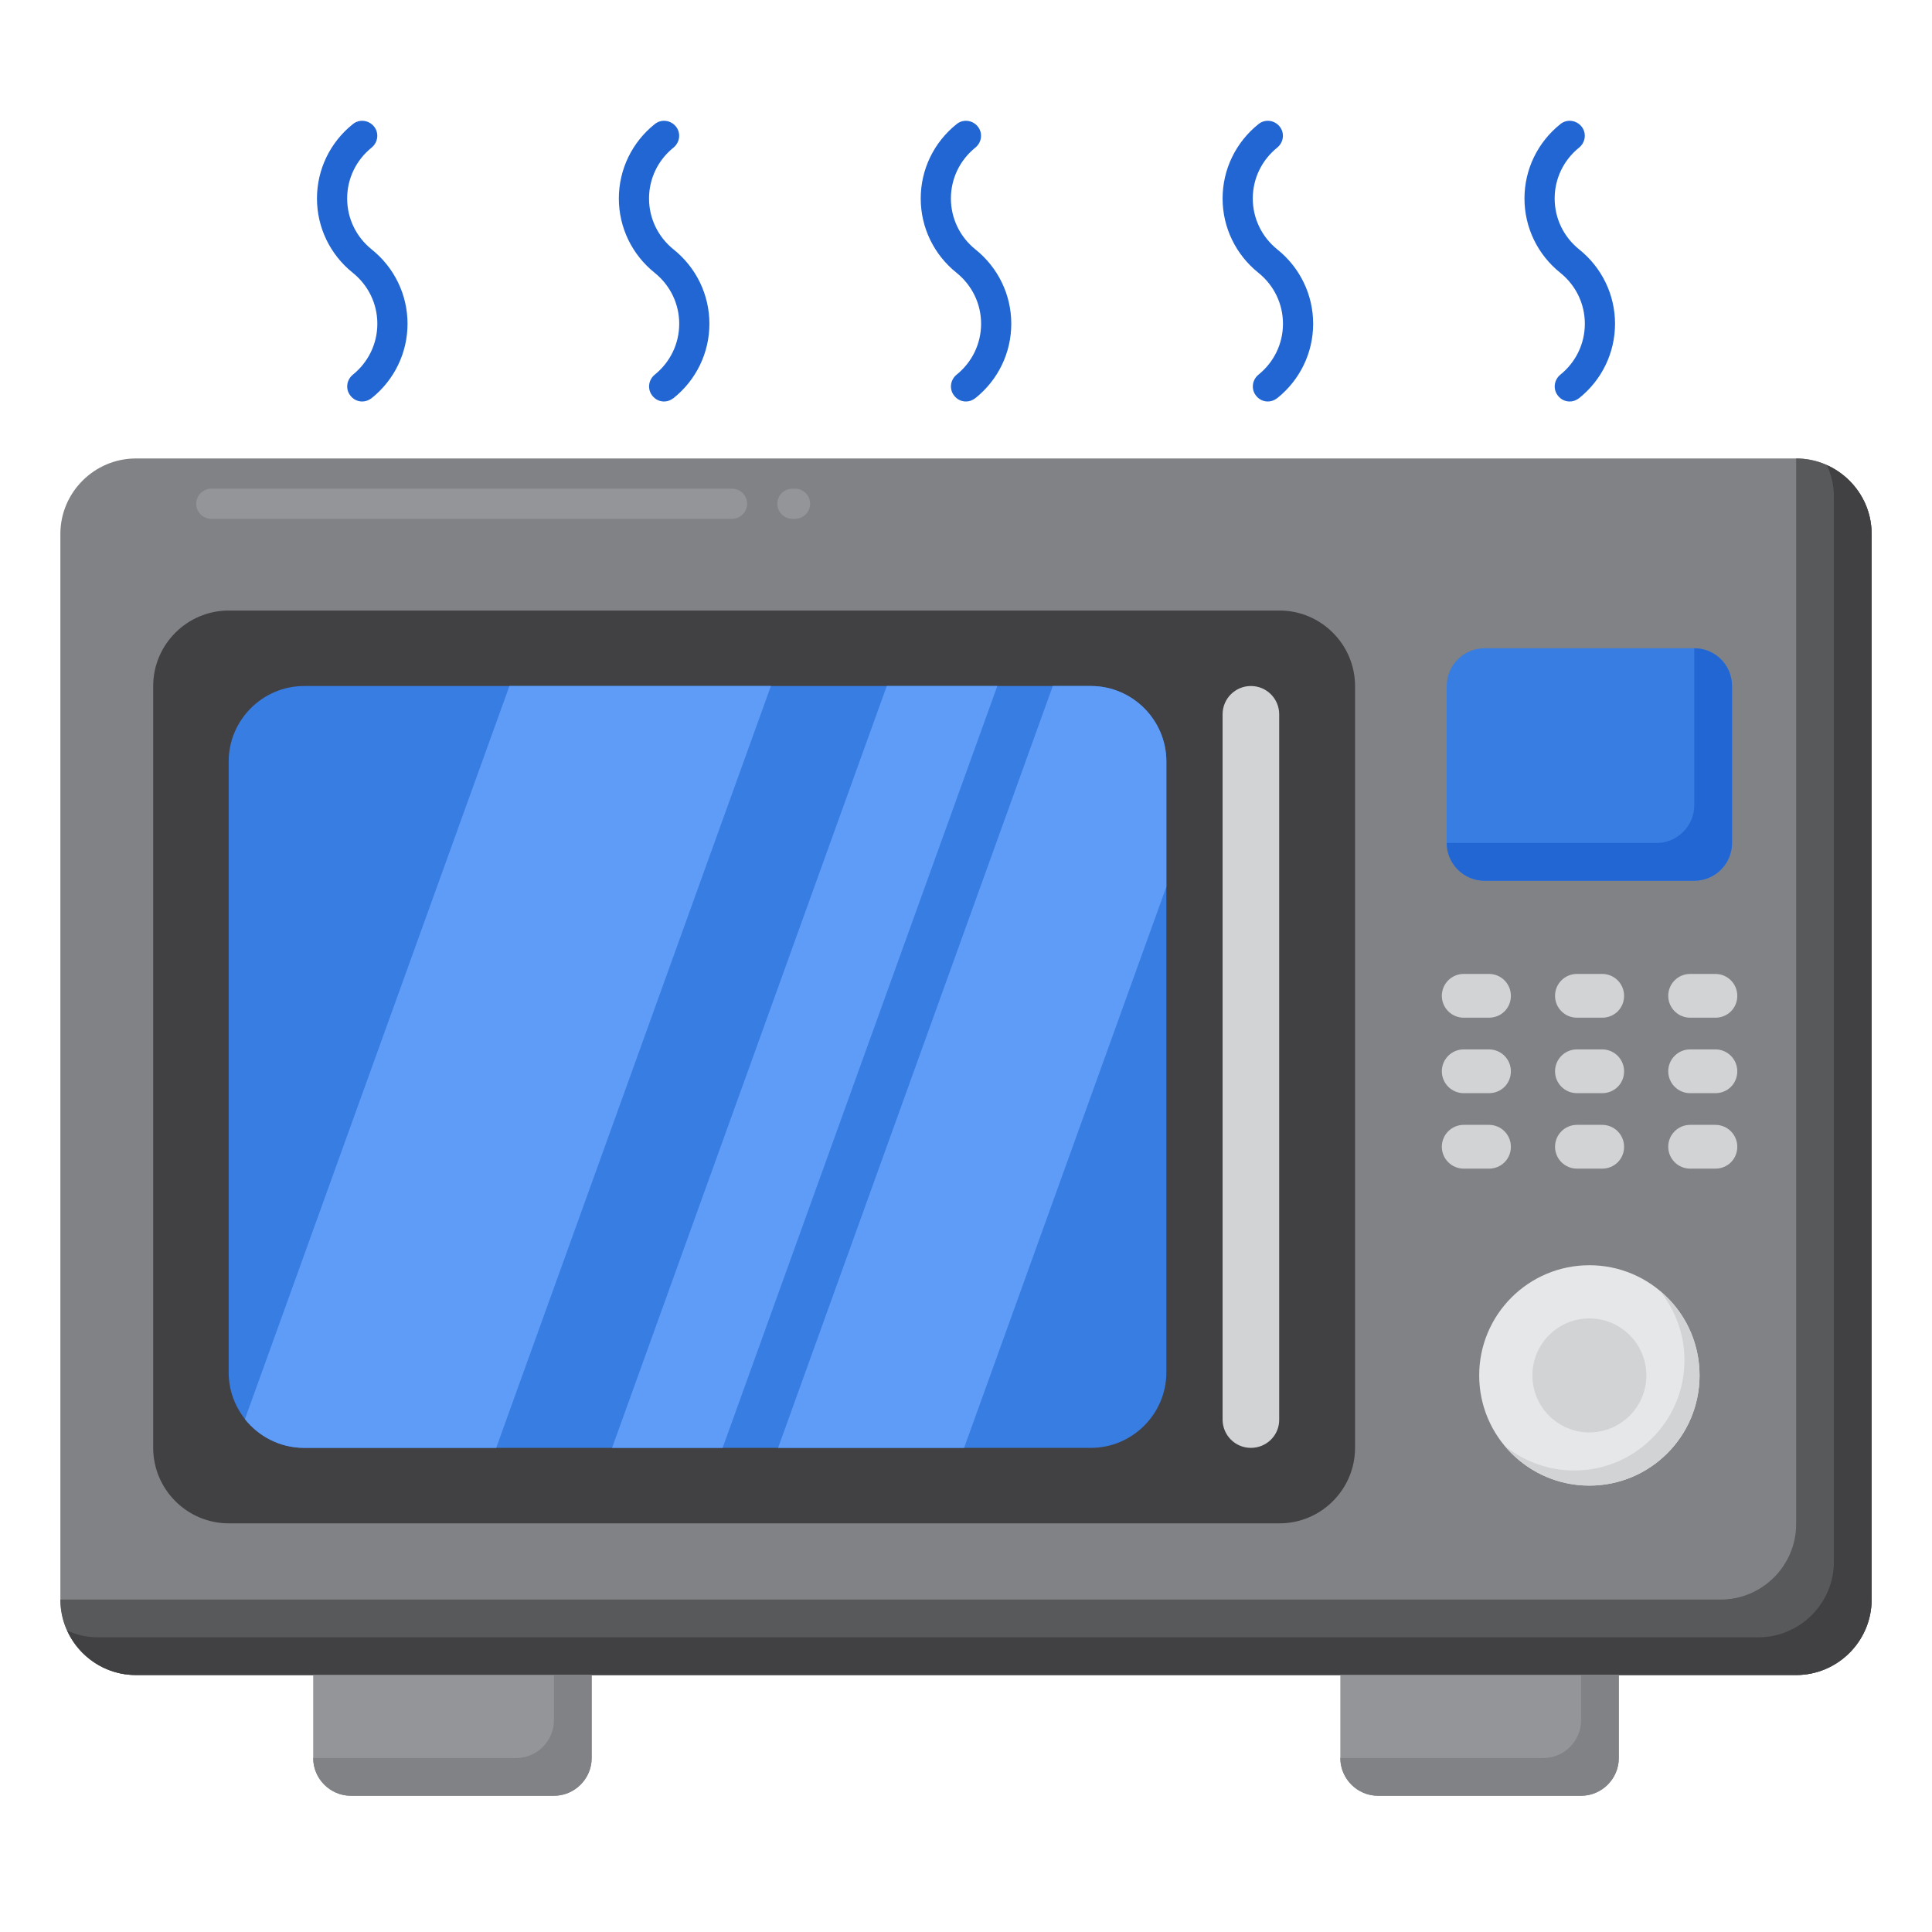 <?xml version="1.0" encoding="utf-8"?>
<!-- Generator: Adobe Illustrator 24.0.3, SVG Export Plug-In . SVG Version: 6.00 Build 0)  -->
<svg version="1.1" id="Layer_1" xmlns="http://www.w3.org/2000/svg" xmlns:xlink="http://www.w3.org/1999/xlink" x="0px" y="0px"
	 viewBox="0 0 512 512" style="enable-background:new 0 0 512 512;" xml:space="preserve">
<style type="text/css">
	.st0{fill:#808285;}
	.st1{fill:#939598;}
	.st2{fill:#58595B;}
	.st3{fill:#414042;}
	.st4{fill:#D1D3D4;}
	.st5{fill:#377DE2;}
	.st6{fill:#5E9CF7;}
	.st7{fill:#2266D3;}
	.st8{fill:#E6E7E8;}
</style>
<g>
	<g>
		<g>
			<path class="st0" d="M476,443.9H36c-11,0-20-9-20-20V141.5c0-11,9-20,20-20h440c11,0,20,9,20,20v282.4
				C496,435,487,443.9,476,443.9z"/>
		</g>
		<g>
			<path class="st1" d="M210.7,137.5H210c-2.2,0-4-1.8-4-4s1.8-4,4-4h0.7c2.2,0,4,1.8,4,4S212.9,137.5,210.7,137.5z M194,137.5H56
				c-2.2,0-4-1.8-4-4s1.8-4,4-4h138c2.2,0,4,1.8,4,4S196.2,137.5,194,137.5z"/>
		</g>
		<g>
			<path class="st2" d="M476,121.5v282.4c0,11-9,20-20,20H16c0,11,9,20,20,20h440c11,0,20-9,20-20V141.5
				C496,130.5,487,121.5,476,121.5z"/>
		</g>
		<g>
			<path class="st3" d="M484.2,123.3c1.1,2.5,1.8,5.3,1.8,8.2v282.4c0,11-9,20-20,20H26c-2.9,0-5.7-0.6-8.2-1.8
				c3.1,6.9,10.1,11.8,18.2,11.8h440c11,0,20-9,20-20V141.5C496,133.4,491.2,126.5,484.2,123.3L484.2,123.3z"/>
		</g>
		<g>
			<g>
				<path class="st1" d="M156.8,443.9H83v22c0,5.5,4.5,10,10,10h53.8c5.5,0,10-4.5,10-10V443.9z"/>
			</g>
			<g>
				<path class="st0" d="M146.8,443.9v12c0,5.5-4.5,10-10,10H83c0,5.5,4.5,10,10,10h53.8c5.5,0,10-4.5,10-10v-22H146.8z"/>
			</g>
			<g>
				<path class="st1" d="M429,443.9h-73.8v22c0,5.5,4.5,10,10,10H419c5.5,0,10-4.5,10-10L429,443.9z"/>
			</g>
			<g>
				<path class="st0" d="M419,443.9v12c0,5.5-4.5,10-10,10h-53.8c0,5.5,4.5,10,10,10H419c5.5,0,10-4.5,10-10v-22H419z"/>
			</g>
		</g>
		<g>
			<path class="st3" d="M339.1,403.7H60.6c-11,0-20-9-20-20V181.8c0-11,9-20,20-20h278.5c11,0,20,9,20,20v201.9
				C359.1,394.7,350.1,403.7,339.1,403.7L339.1,403.7z"/>
		</g>
		<g>
			<path class="st4" d="M331.5,383.7c-4.2,0-7.5-3.4-7.5-7.5V189.3c0-4.2,3.4-7.5,7.5-7.5c4.2,0,7.5,3.4,7.5,7.5v186.8
				C339.1,380.3,335.7,383.7,331.5,383.7z"/>
		</g>
		<g>
			<path class="st5" d="M289.1,383.7H80.6c-11,0-20-9-20-20V201.8c0-11,9-20,20-20h208.5c11,0,20,9,20,20v161.9
				C309.1,374.7,300.1,383.7,289.1,383.7L289.1,383.7z"/>
		</g>
		<g>
			<g>
				<path class="st6" d="M162.2,383.7h29.3l72.8-201.9H235L162.2,383.7z"/>
			</g>
			<g>
				<path class="st6" d="M206.2,383.7h49.3L309.1,235v-33.2c0-11-9-20-20-20H279L206.2,383.7z"/>
			</g>
			<g>
				<path class="st6" d="M204.3,181.8H135L64.9,376.1c3.7,4.6,9.3,7.6,15.7,7.6h50.9L204.3,181.8z"/>
			</g>
		</g>
		<g>
			<g>
				<path class="st5" d="M449,233.4h-55.6c-5.5,0-10-4.5-10-10v-41.6c0-5.5,4.5-10,10-10H449c5.5,0,10,4.5,10,10v41.6
					C459,228.9,454.6,233.4,449,233.4z"/>
			</g>
			<g>
				<path class="st7" d="M449,171.8v41.6c0,5.5-4.5,10-10,10h-55.6c0,5.5,4.5,10,10,10H449c5.5,0,10-4.5,10-10v-41.6
					C459,176.3,454.6,171.8,449,171.8z"/>
			</g>
			<g>
				<g>
					<g>
						<path class="st4" d="M394.6,269.7h-6.7c-3.2,0-5.8-2.6-5.8-5.8s2.6-5.8,5.8-5.8h6.7c3.2,0,5.8,2.6,5.8,5.8
							C400.4,267.2,397.8,269.7,394.6,269.7z"/>
					</g>
					<g>
						<path class="st4" d="M424.6,269.7h-6.7c-3.2,0-5.8-2.6-5.8-5.8s2.6-5.8,5.8-5.8h6.7c3.2,0,5.8,2.6,5.8,5.8
							C430.4,267.2,427.8,269.7,424.6,269.7z"/>
					</g>
					<g>
						<path class="st4" d="M454.6,269.7h-6.7c-3.2,0-5.8-2.6-5.8-5.8s2.6-5.8,5.8-5.8h6.7c3.2,0,5.8,2.6,5.8,5.8
							C460.4,267.2,457.8,269.7,454.6,269.7z"/>
					</g>
				</g>
				<g>
					<g>
						<path class="st4" d="M394.6,289.7h-6.7c-3.2,0-5.8-2.6-5.8-5.8s2.6-5.8,5.8-5.8h6.7c3.2,0,5.8,2.6,5.8,5.8
							C400.4,287.2,397.8,289.7,394.6,289.7z"/>
					</g>
					<g>
						<path class="st4" d="M424.6,289.7h-6.7c-3.2,0-5.8-2.6-5.8-5.8s2.6-5.8,5.8-5.8h6.7c3.2,0,5.8,2.6,5.8,5.8
							C430.4,287.2,427.8,289.7,424.6,289.7z"/>
					</g>
					<g>
						<path class="st4" d="M454.6,289.7h-6.7c-3.2,0-5.8-2.6-5.8-5.8s2.6-5.8,5.8-5.8h6.7c3.2,0,5.8,2.6,5.8,5.8
							C460.4,287.2,457.8,289.7,454.6,289.7z"/>
					</g>
				</g>
				<g>
					<g>
						<path class="st4" d="M394.6,309.7h-6.7c-3.2,0-5.8-2.6-5.8-5.8s2.6-5.8,5.8-5.8h6.7c3.2,0,5.8,2.6,5.8,5.8
							C400.4,307.2,397.8,309.7,394.6,309.7z"/>
					</g>
					<g>
						<path class="st4" d="M424.6,309.7h-6.7c-3.2,0-5.8-2.6-5.8-5.8s2.6-5.8,5.8-5.8h6.7c3.2,0,5.8,2.6,5.8,5.8
							C430.4,307.2,427.8,309.7,424.6,309.7z"/>
					</g>
					<g>
						<path class="st4" d="M454.6,309.7h-6.7c-3.2,0-5.8-2.6-5.8-5.8s2.6-5.8,5.8-5.8h6.7c3.2,0,5.8,2.6,5.8,5.8
							C460.4,307.2,457.8,309.7,454.6,309.7z"/>
					</g>
				</g>
			</g>
			<g>
				<circle class="st8" cx="421.2" cy="364.5" r="29.2"/>
			</g>
			<g>
				<path class="st4" d="M439.8,342c4.1,5,6.6,11.5,6.6,18.5c0,16.1-13.1,29.2-29.2,29.2c-7,0-13.5-2.5-18.5-6.6
					c5.4,6.5,13.5,10.6,22.5,10.6c16.1,0,29.2-13.1,29.2-29.2C450.4,355.4,446.3,347.3,439.8,342L439.8,342z"/>
			</g>
			<g>
				<circle class="st4" cx="421.2" cy="364.5" r="15.1"/>
			</g>
		</g>
	</g>
	<g>
		<g>
			<path class="st7" d="M96,106.4c-1.2,0-2.3-0.5-3.1-1.5c-1.4-1.7-1.1-4.2,0.6-5.6c4.1-3.3,6.5-8.2,6.5-13.5
				c0-5.3-2.4-10.2-6.5-13.5c-6-4.8-9.5-12-9.5-19.7c0-7.7,3.5-14.9,9.5-19.7c1.7-1.4,4.2-1.1,5.6,0.6c1.4,1.7,1.1,4.2-0.6,5.6
				c-4.1,3.3-6.5,8.2-6.5,13.5s2.4,10.2,6.5,13.5c6,4.8,9.5,12,9.5,19.7c0,7.7-3.5,14.9-9.5,19.7C97.7,106.1,96.9,106.4,96,106.4z"
				/>
		</g>
		<g>
			<path class="st7" d="M176,106.4c-1.2,0-2.3-0.5-3.1-1.5c-1.4-1.7-1.1-4.2,0.6-5.6c4.1-3.3,6.5-8.2,6.5-13.5
				c0-5.3-2.4-10.2-6.5-13.5c-6-4.8-9.5-12-9.5-19.7c0-7.7,3.5-14.9,9.5-19.7c1.7-1.4,4.2-1.1,5.6,0.6c1.4,1.7,1.1,4.2-0.6,5.6
				c-4.1,3.3-6.5,8.2-6.5,13.5s2.4,10.2,6.5,13.5c6,4.8,9.5,12,9.5,19.7c0,7.7-3.5,14.9-9.5,19.7C177.7,106.1,176.9,106.4,176,106.4
				L176,106.4z"/>
		</g>
		<g>
			<path class="st7" d="M256,106.4c-1.2,0-2.3-0.5-3.1-1.5c-1.4-1.7-1.1-4.2,0.6-5.6c4.1-3.3,6.5-8.2,6.5-13.5
				c0-5.3-2.4-10.2-6.5-13.5c-6-4.8-9.5-12-9.5-19.7c0-7.7,3.5-14.9,9.5-19.7c1.7-1.4,4.2-1.1,5.6,0.6c1.4,1.7,1.1,4.2-0.6,5.6
				c-4.1,3.3-6.5,8.2-6.5,13.5s2.4,10.2,6.5,13.5c6,4.8,9.5,12,9.5,19.7c0,7.7-3.5,14.9-9.5,19.7C257.7,106.1,256.9,106.4,256,106.4
				L256,106.4z"/>
		</g>
		<g>
			<path class="st7" d="M336,106.4c-1.2,0-2.3-0.5-3.1-1.5c-1.4-1.7-1.1-4.2,0.6-5.6c4.1-3.3,6.5-8.2,6.5-13.5
				c0-5.3-2.4-10.2-6.5-13.5c-6-4.8-9.5-12-9.5-19.7c0-7.7,3.5-14.9,9.5-19.7c1.7-1.4,4.2-1.1,5.6,0.6c1.4,1.7,1.1,4.2-0.6,5.6
				c-4.1,3.3-6.5,8.2-6.5,13.5s2.4,10.2,6.5,13.5c6,4.8,9.5,12,9.5,19.7c0,7.7-3.5,14.9-9.5,19.7C337.7,106.1,336.9,106.4,336,106.4
				L336,106.4z"/>
		</g>
		<g>
			<path class="st7" d="M416,106.4c-1.2,0-2.3-0.5-3.1-1.5c-1.4-1.7-1.1-4.2,0.6-5.6c4.1-3.3,6.5-8.2,6.5-13.5
				c0-5.3-2.4-10.2-6.5-13.5c-6-4.8-9.5-12-9.5-19.7c0-7.7,3.5-14.9,9.5-19.7c1.7-1.4,4.2-1.1,5.6,0.6c1.4,1.7,1.1,4.2-0.6,5.6
				c-4.1,3.3-6.5,8.2-6.5,13.5s2.4,10.2,6.5,13.5c6,4.8,9.5,12,9.5,19.7c0,7.7-3.5,14.9-9.5,19.7C417.7,106.1,416.9,106.4,416,106.4
				L416,106.4z"/>
		</g>
	</g>
</g>
</svg>
